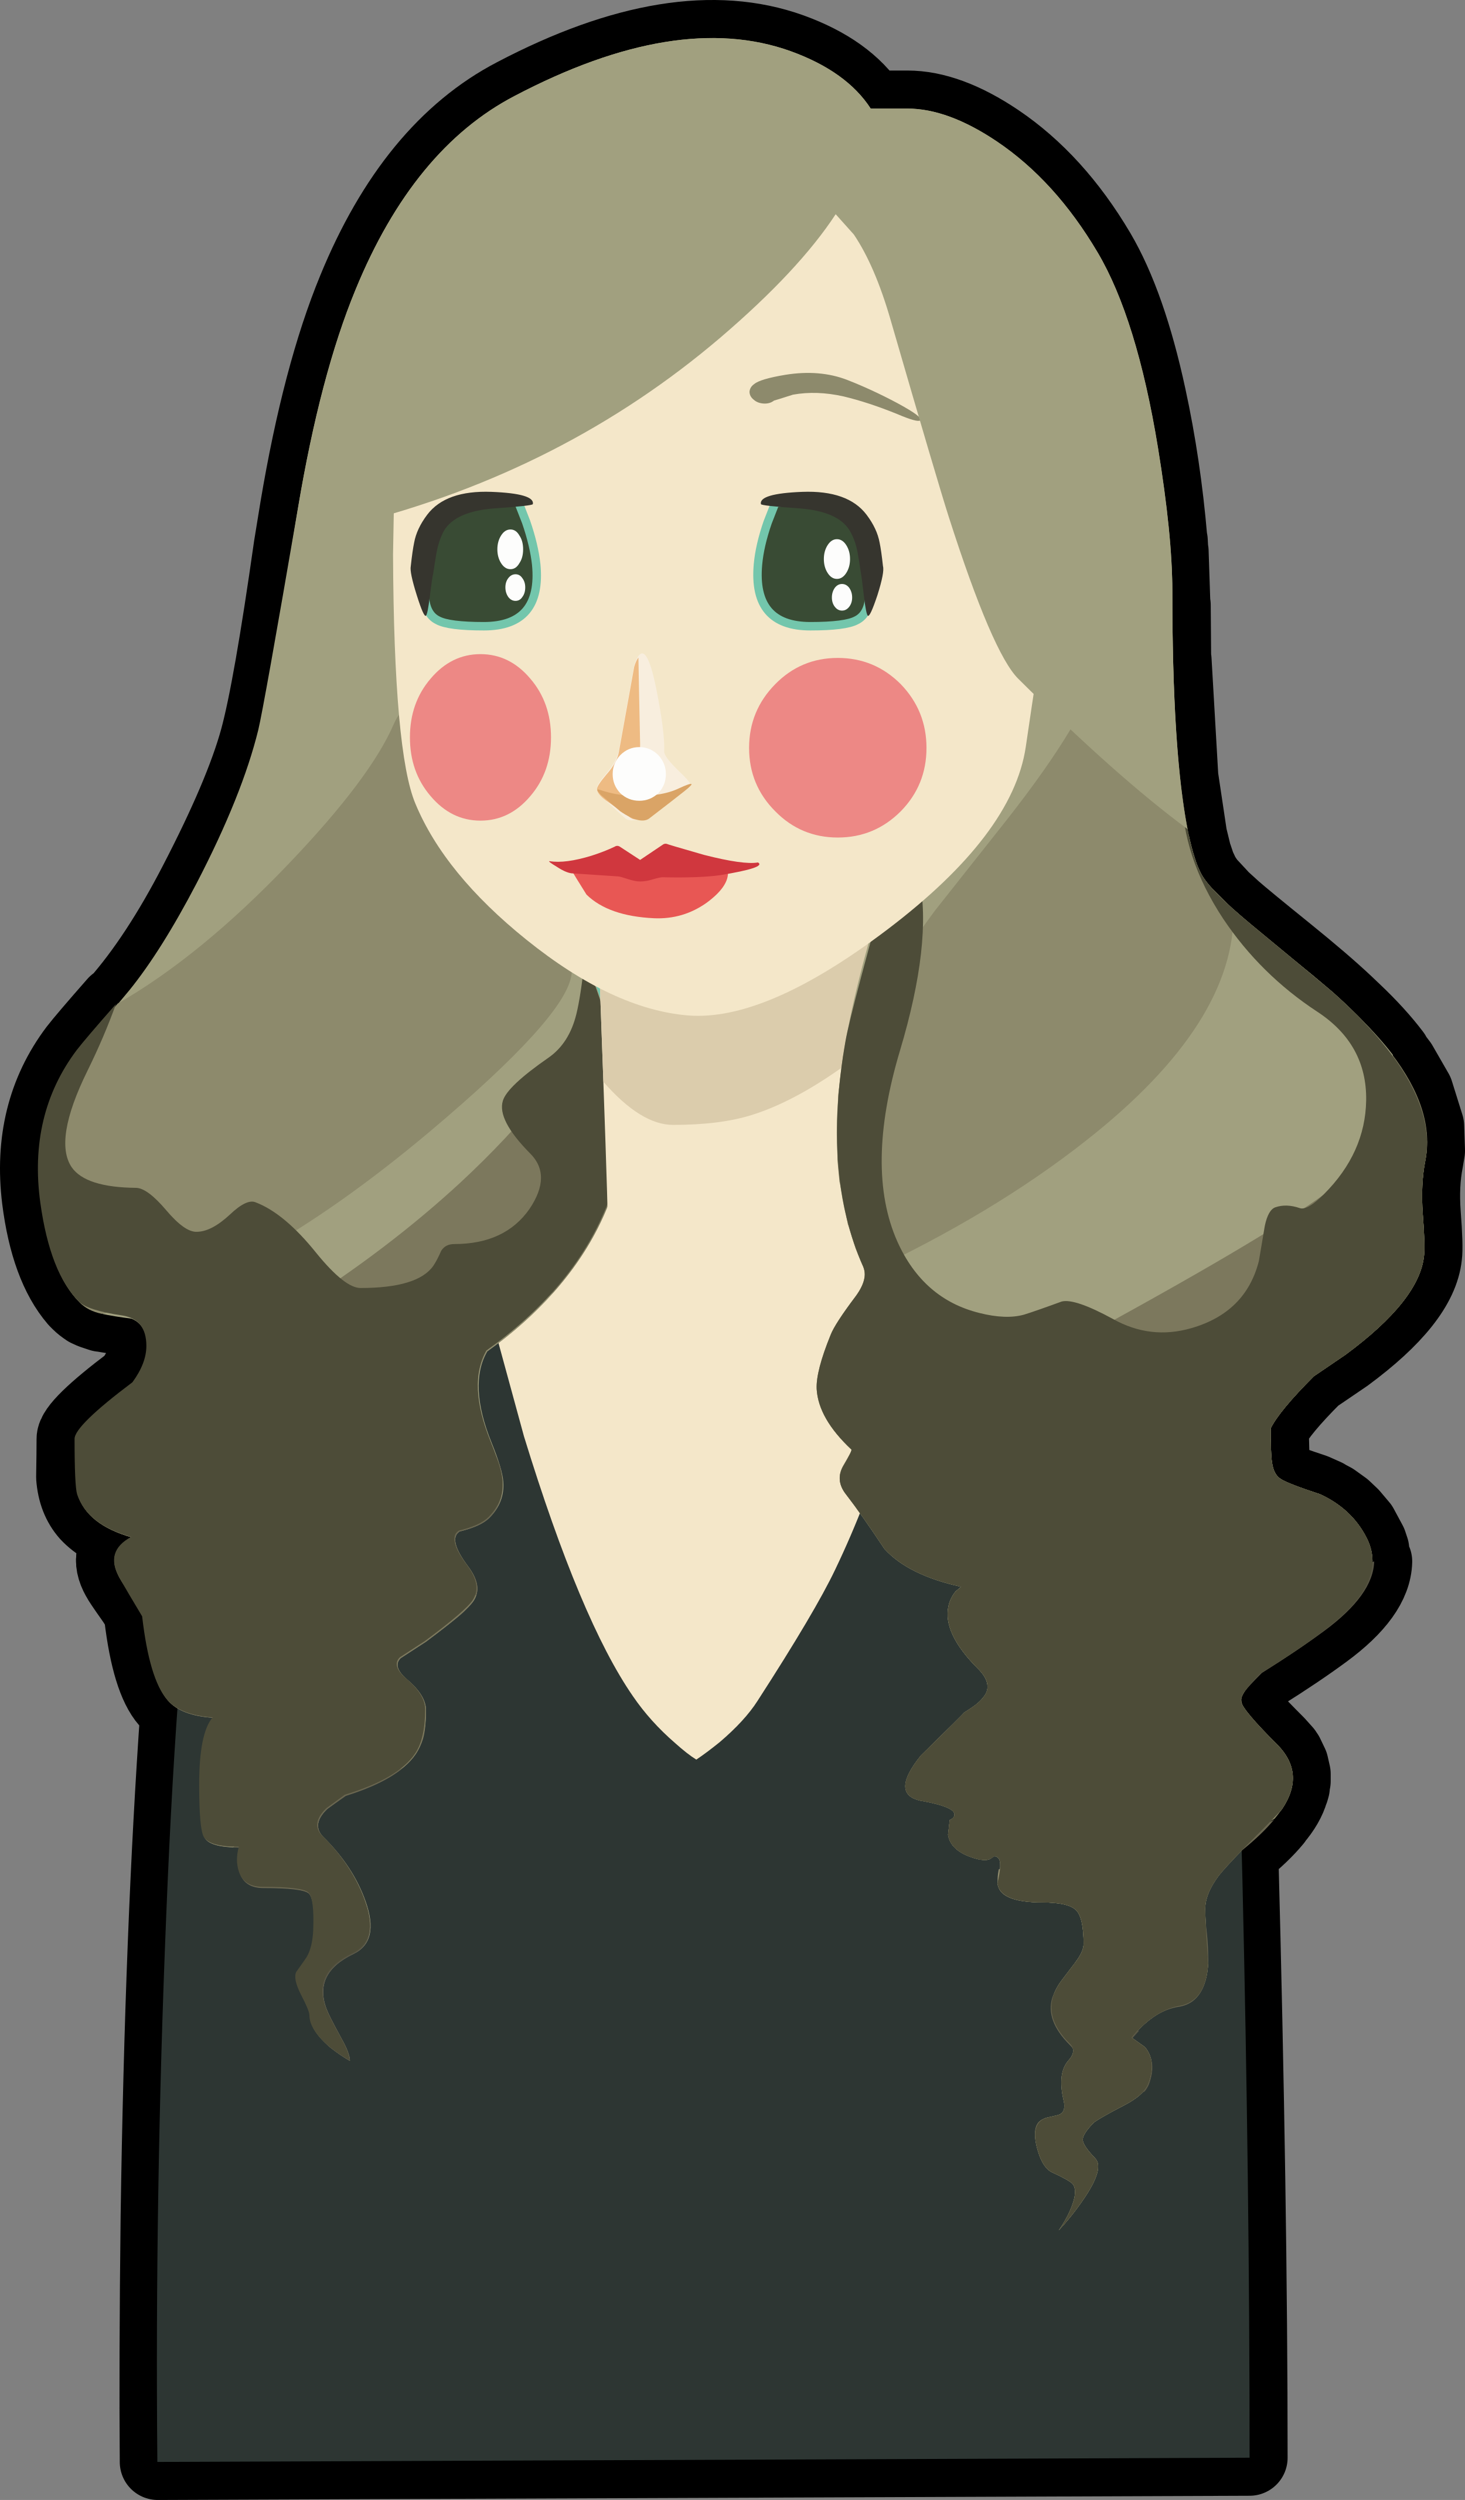 <?xml version="1.0" encoding="utf-8"?>
<!-- Generator: Adobe Illustrator 16.0.0, SVG Export Plug-In . SVG Version: 6.00 Build 0)  -->
<!DOCTYPE svg PUBLIC "-//W3C//DTD SVG 1.1//EN" "http://www.w3.org/Graphics/SVG/1.1/DTD/svg11.dtd">
<svg version="1.1" xmlns="http://www.w3.org/2000/svg" xmlns:xlink="http://www.w3.org/1999/xlink" x="0px" y="0px"
	 width="173.428px" height="295.796px" viewBox="0 0 173.428 295.796" enable-background="new 0 0 173.428 295.796"
	 xml:space="preserve">
<rect x="0" y="0" width="173.428" height="295.796" fill="#808080" stroke="none"/>
<symbol  id="winnie__x26__andy__x26__mrs_chan.ai_Assets_x2F_Layer_1_x2F__x3C_Path_x3E__x5F_55" viewBox="0 -3.15 2.4 3.15">
	<path fill-rule="evenodd" clip-rule="evenodd" fill="#FDFDFC" d="M2.4-1.6c0-0.433-0.117-0.8-0.35-1.1C1.817-3,1.533-3.15,1.2-3.15
		C0.867-3.15,0.583-3,0.35-2.7C0.117-2.4,0-2.033,0-1.6c0,0.434,0.117,0.817,0.35,1.15C0.583-0.15,0.867,0,1.2,0
		c0.333,0,0.617-0.15,0.85-0.45C2.283-0.783,2.4-1.167,2.4-1.6z"/>
</symbol>
<symbol  id="winnie__x26__andy__x26__mrs_chan.ai_Assets_x2F_Layer_1_x2F__x3C_Path_x3E__x5F_56" viewBox="0 -4.7 3.1 4.7">
	<path fill-rule="evenodd" clip-rule="evenodd" fill="#FDFDFC" d="M3.1-2.35C3.1-2.983,2.95-3.533,2.65-4
		c-0.3-0.467-0.667-0.7-1.1-0.7c-0.433,0-0.8,0.233-1.1,0.7C0.15-3.533,0-2.983,0-2.35S0.15-1.167,0.45-0.7
		C0.75-0.233,1.117,0,1.55,0c0.434,0,0.8-0.233,1.1-0.7C2.95-1.167,3.1-1.717,3.1-2.35z"/>
</symbol>
<symbol  id="winnie__x26__andy__x26__mrs_chan.ai_Assets_x2F_Layer_1_x2F__x3C_Path_x3E__x5F_57" viewBox="0 -6.35 6.3 6.35">
	<path fill-rule="evenodd" clip-rule="evenodd" fill="#FDFDFC" d="M6.3-3.2c0-0.867-0.3-1.617-0.9-2.25
		c-0.633-0.6-1.383-0.9-2.25-0.9s-1.617,0.3-2.25,0.9C0.3-4.817,0-4.067,0-3.2s0.3,1.617,0.9,2.25C1.533-0.317,2.283,0,3.15,0
		S4.767-0.317,5.4-0.95C6-1.583,6.3-2.333,6.3-3.2z"/>
</symbol>
<symbol  id="winnie__x26__andy__x26__mrs_chan.ai_Assets_x2F_Layer_1_x2F__x3C_Path_x3E__x5F_58" viewBox="0 -21.25 21 21.25">
	<path fill-rule="evenodd" clip-rule="evenodd" fill="#ED8885" d="M21-10.65c0-2.934-1.017-5.434-3.05-7.5
		c-2.067-2.067-4.55-3.1-7.45-3.1s-5.367,1.033-7.4,3.1C1.033-16.083,0-13.583,0-10.65C0-7.717,1.033-5.2,3.1-3.1
		C5.133-1.033,7.6,0,10.5,0s5.383-1.033,7.45-3.1C19.983-5.2,21-7.717,21-10.65z"/>
</symbol>
<symbol  id="winnie__x26__andy__x26__mrs_chan.ai_Assets_x2F_Layer_1_x2F__x3C_Path_x3E__x5F_59" viewBox="0 -19.7 16.7 19.7">
	<path fill-rule="evenodd" clip-rule="evenodd" fill="#ED8885" d="M16.7-9.85c0-2.733-0.817-5.05-2.45-6.95
		c-1.633-1.934-3.6-2.9-5.9-2.9c-2.3,0-4.267,0.967-5.9,2.9C0.817-14.9,0-12.583,0-9.85S0.817-4.8,2.45-2.9
		C4.083-0.967,6.05,0,8.35,0c2.3,0,4.267-0.967,5.9-2.9C15.883-4.8,16.7-7.117,16.7-9.85z"/>
</symbol>
<symbol  id="winnie__x26__andy__x26__mrs_chan.ai_Assets_x2F_Layer_1_x2F__x3C_Path_x3E__x5F_60" viewBox="0 -3.15 2.35 3.15">
	<path fill-rule="evenodd" clip-rule="evenodd" fill="#FDFDFC" d="M2.35-1.55C2.35-2.017,2.233-2.4,2-2.7C1.8-3,1.533-3.15,1.2-3.15
		C0.867-3.15,0.583-3,0.35-2.7C0.117-2.367,0-1.983,0-1.55c0,0.433,0.117,0.8,0.35,1.1C0.583-0.15,0.867,0,1.2,0
		C1.533,0,1.8-0.15,2-0.45C2.233-0.75,2.35-1.117,2.35-1.55z"/>
</symbol>
<symbol  id="winnie__x26__andy__x26__mrs_chan.ai_Assets_x2F_Layer_1_x2F__x3C_Path_x3E__x5F_61" viewBox="0 -4.7 3.05 4.7">
	<path fill-rule="evenodd" clip-rule="evenodd" fill="#FDFDFC" d="M3.05-2.35C3.05-3.017,2.9-3.567,2.6-4
		C2.333-4.467,1.983-4.7,1.55-4.7c-0.433,0-0.8,0.233-1.1,0.7C0.15-3.533,0-2.983,0-2.35S0.15-1.167,0.45-0.7
		C0.75-0.233,1.117,0,1.55,0C1.983,0,2.333-0.233,2.6-0.7C2.9-1.133,3.05-1.683,3.05-2.35z"/>
</symbol>
<symbol  id="winnie__x26__andy__x26__mrs_chan.ai_Assets_x2F_Layer_1_x2F__x3C_Path_x3E__x5F_63" viewBox="0 -19.154 5.1 19.154">
	<path fill-rule="evenodd" clip-rule="evenodd" fill="#EEBB83" d="M4.9,0C4.933-2.133,5-5.533,5.1-10.2c0-4-0.15-6.983-0.45-8.95
		c-0.333-0.033-0.667,0.117-1,0.45c-1.233,0.833-2.083,1.417-2.55,1.75c-0.733,0.534-1.1,1-1.1,1.4c0,0.267,0.383,0.85,1.15,1.75
		c0.833,0.933,1.317,1.833,1.45,2.7l1.8,10C4.533-0.633,4.7-0.267,4.9,0z"/>
</symbol>
<symbol  id="winnie__x26__andy__x26__mrs_chan.ai_Assets_x2F_Layer_1_x2F__x3C_Path_x3E__x5F_69" viewBox="-0.005 -170 72.257 170">
	<path fill-rule="evenodd" clip-rule="evenodd" fill="#4D4C38" d="M45.5-9.45c0.667-1.3,2.65-3.316,5.95-6.05
		c6.1-5.033,9.316-7.7,9.65-8c8.433-7.5,12.083-14.15,10.95-19.95c-0.367-1.867-0.466-3.95-0.3-6.25c0.2-2.6,0.25-4.267,0.15-5
		c-0.367-3.5-3.467-7.4-9.3-11.7l-3.75-2.55c-2.7-2.7-4.4-4.75-5.1-6.15c0-2.033,0.05-3.367,0.15-4c0.133-1,0.483-1.667,1.05-2
		c0.566-0.367,2.117-0.967,4.65-1.8c2.467-1.133,4.283-2.817,5.45-5.05c1.733-3.267,0.45-6.65-3.85-10.15
		c-2.233-1.833-5.133-3.833-8.7-6c-1.633-1.633-2.383-2.75-2.25-3.35c0.133-0.667,1.533-2.333,4.2-5c2.333-2.3,2.55-4.867,0.65-7.7
		c-0.167-0.233-1.717-1.817-4.65-4.75c-1.3-1.333-2.233-2.35-2.8-3.05c-1.1-1.466-1.65-2.8-1.65-4c0-0.933,0.117-3.083,0.35-6.45
		c-0.167-3-1.317-4.684-3.45-5.05c-1.367-0.233-2.717-0.933-4.05-2.1c-0.633-0.567-1.15-1.117-1.55-1.65l1.55-1.1
		c0.933-1.1,1.083-2.517,0.45-4.25c-0.333-0.967-1.333-1.867-3-2.7c-2.033-1.067-3.216-1.75-3.55-2.05
		c-0.833-0.867-1.25-1.517-1.25-1.95c0-0.467,0.483-1.2,1.45-2.2c0.8-0.8,0.316-2.466-1.45-5c-0.867-1.267-1.817-2.45-2.85-3.55
		c0.5,0.7,0.934,1.45,1.3,2.25c0.733,1.633,0.833,2.733,0.3,3.3c-0.333,0.3-1.117,0.733-2.35,1.3c-0.733,0.333-1.3,1.167-1.7,2.5
		c-0.7,2.3-0.333,3.633,1.1,4c0.934,0.2,1.45,0.333,1.55,0.4c0.433,0.267,0.566,0.783,0.4,1.55c-0.533,2.233-0.333,3.85,0.6,4.85
		c0.633,0.733,0.683,1.367,0.15,1.9c-2.367,2.333-2.833,4.65-1.4,6.95c0.033,0.1,0.667,0.95,1.9,2.55
		c0.733,0.934,1.1,1.717,1.1,2.35c0,2.067-0.3,3.4-0.9,4c-0.633,0.6-1.95,0.9-3.95,0.9c-3.367,0-5.15,0.75-5.35,2.25
		c0.4,1.667,0.434,2.667,0.1,3c-0.267,0.267-0.517,0.284-0.75,0.05c-0.367-0.367-1.083-0.383-2.15-0.05
		c-1.833,0.567-2.85,1.483-3.05,2.75l0.2,1.75c0.433,0.2,0.617,0.45,0.55,0.75c-0.133,0.567-1.4,1.067-3.8,1.5
		c-2.633,0.467-2.683,2.267-0.15,5.4c3.2,3.133,4.917,4.833,5.15,5.1c1.033,0.6,1.767,1.184,2.2,1.75c0.867,1,0.667,2.133-0.6,3.4
		c-2.8,2.8-3.967,5.267-3.5,7.4c0.133,0.633,0.417,1.217,0.85,1.75l0.65,0.55c-4.133,0.9-7.15,2.383-9.05,4.45
		c-1.8,2.7-3.316,4.85-4.55,6.45c-0.933,1.167-1.017,2.35-0.25,3.55c0.667,1.133,0.95,1.733,0.85,1.8
		c-2.6,2.434-3.967,4.817-4.1,7.15c-0.067,1.4,0.483,3.534,1.65,6.4c0.333,0.867,1.317,2.383,2.95,4.55
		c1.033,1.4,1.333,2.583,0.9,3.55c-3.233,7.233-3.933,16.1-2.1,26.6C3.8-26.983,5.95-18.9,9.85-5.1c1.033-0.8,1.8-2.45,2.3-4.95
		c1.033-5.034,0.267-11.833-2.3-20.4C7.083-39.717,6.983-47.233,9.55-53c2.034-4.533,5.267-7.35,9.7-8.45
		c2.1-0.533,3.867-0.6,5.3-0.2c0.867,0.267,2.35,0.783,4.45,1.55c1.033,0.267,3.05-0.417,6.05-2.05c2.967-1.667,6.067-2.033,9.3-1.1
		c4.3,1.233,6.967,3.883,8,7.95c0.333,2,0.566,3.383,0.7,4.15c0.267,1.267,0.684,2,1.25,2.2c0.867,0.3,1.833,0.267,2.9-0.1
		c0.6-0.2,1.55,0.35,2.85,1.65c3.267,3.267,4.934,6.967,5,11.1c0.067,4.433-1.867,7.933-5.8,10.5
		c-4.467,2.933-8.167,6.583-11.1,10.95c-3.267,4.934-4.9,9.883-4.9,14.85C43.817-4.533,44.567-7.683,45.5-9.45z"/>
</symbol>
<symbol  id="winnie__x26__andy__x26__mrs_chan.ai_Assets_x2F_Layer_1_x2F__x3C_Path_x3E__x5F_81" viewBox="-0.042 -130.2 69.342 130.2">
	<path fill-rule="evenodd" clip-rule="evenodd" fill="#4D4C38" d="M63.7-6.45c0.333,1.333,0.667,3.483,1,6.45
		c1.3-3,2.367-6.183,3.2-9.55c0.934-3.8,1.4-7.184,1.4-10.15c0-3.267-0.783-6.683-2.35-10.25c-2.667-6.167-7.3-11.6-13.9-16.3
		c-1.5-2.633-1.333-6.217,0.5-10.75c0.867-2.133,1.333-3.683,1.4-4.65c0.133-1.633-0.417-3.067-1.65-4.3
		c-0.667-0.667-1.833-1.2-3.5-1.6c-0.966-0.6-0.633-1.983,1-4.15c1.167-1.566,1.383-2.917,0.65-4.05
		c-0.534-0.833-2.417-2.45-5.65-4.85l-3-1.95c-0.667-0.667-0.417-1.5,0.75-2.5c1.5-1.267,2.25-2.483,2.25-3.65
		c0-2.333-0.4-4.083-1.2-5.25c-1.333-1.966-4.1-3.583-8.3-4.85l-2.2-1.6c-1.267-1.233-1.417-2.333-0.45-3.3
		c2.367-2.333,4.033-4.867,5-7.6c1.133-3.167,0.65-5.25-1.45-6.25c-3.2-1.534-4.25-3.717-3.15-6.55c0.2-0.533,0.767-1.65,1.7-3.35
		c0.7-1.233,1.05-2.15,1.05-2.75c-0.767,0.434-1.55,0.967-2.35,1.6c-1.567,1.333-2.35,2.567-2.35,3.7c0,0.367-0.35,1.217-1.05,2.55
		c-0.6,1.2-0.767,2.067-0.5,2.6c0.534,0.733,0.934,1.3,1.2,1.7c0.467,0.767,0.733,1.833,0.8,3.2c0.1,2.567-0.1,4.067-0.6,4.5
		c-0.5,0.434-2.3,0.65-5.4,0.65c-1.466,0-2.4,0.6-2.8,1.8c-0.3,0.9-0.3,1.883,0,2.95c-2.333,0-3.717,0.383-4.15,1.15
		c-0.367,0.633-0.55,2.7-0.55,6.2c0,4.067,0.534,6.717,1.6,7.95c-2.566,0.2-4.367,0.9-5.4,2.1c-1.4,1.633-2.383,4.917-2.95,9.85
		c-1.167,1.934-2.066,3.467-2.7,4.6c-1.167,2.067-0.7,3.667,1.4,4.8c-3.5,1-5.633,2.683-6.4,5.05c-0.2,0.667-0.3,2.85-0.3,6.55
		c0,1.034,2.284,3.267,6.85,6.7c1.1,1.5,1.65,2.933,1.65,4.3c0,2.1-0.95,3.3-2.85,3.6c-2.733,0.4-4.45,0.95-5.15,1.65
		C2.533-38.183,1.017-34.3,0.25-28.8c-0.967,6.966,0.467,13,4.3,18.1C5.217-9.833,6.767-8.017,9.2-5.25
		c-0.934-2.6-2.067-5.25-3.4-7.95c-2.667-5.433-3.283-9.216-1.85-11.35c1.1-1.6,3.65-2.417,7.65-2.45
		c0.9-0.033,2.083-0.917,3.55-2.65s2.667-2.583,3.6-2.55c1.167,0,2.483,0.684,3.95,2.05c1.3,1.233,2.3,1.717,3,1.45
		c2.3-0.867,4.716-2.883,7.25-6.05c2.233-2.733,3.966-4.1,5.2-4.1c4.5,0,7.367,0.867,8.6,2.6c0.3,0.433,0.617,1.033,0.95,1.8
		c0.333,0.534,0.85,0.8,1.55,0.8c4,0,6.967,1.383,8.9,4.15c1.8,2.667,1.817,4.867,0.05,6.6c-2.6,2.633-3.667,4.7-3.2,6.2
		c0.333,1.133,2.133,2.833,5.4,5.1C62.033-10.467,63.133-8.75,63.7-6.45z"/>
</symbol>
<symbol  id="winnie__x26__andy__x26__mrs_chan.ai_Assets_x2F_Layer_1_x2F__x3C_Path_x3E__x5F_91" viewBox="0 -3.15 2.25 3.15">
	<path fill-rule="evenodd" clip-rule="evenodd" fill="#FDFDFC" d="M2.25-1.6c0-0.433-0.117-0.8-0.35-1.1C1.7-3,1.433-3.15,1.1-3.15
		C0.8-3.15,0.55-3,0.35-2.7C0.117-2.4,0-2.033,0-1.6c0,0.434,0.117,0.817,0.35,1.15C0.55-0.15,0.8,0,1.1,0
		c0.333,0,0.6-0.15,0.8-0.45C2.133-0.783,2.25-1.167,2.25-1.6z"/>
</symbol>
<symbol  id="winnie__x26__andy__x26__mrs_chan.ai_Assets_x2F_Layer_1_x2F__x3C_Path_x3E__x5F_92" viewBox="0 -4.7 2.9 4.7">
	<path fill-rule="evenodd" clip-rule="evenodd" fill="#FDFDFC" d="M2.9-2.35C2.9-3.017,2.767-3.567,2.5-4
		C2.2-4.467,1.85-4.7,1.45-4.7c-0.4,0-0.733,0.233-1,0.7C0.15-3.567,0-3.017,0-2.35C0-1.717,0.15-1.167,0.45-0.7
		c0.267,0.467,0.6,0.7,1,0.7C1.85,0,2.2-0.233,2.5-0.7C2.767-1.167,2.9-1.717,2.9-2.35z"/>
</symbol>
<g id="Layer_97">
	<g id="Layer_2">
		
			<polygon fill-rule="evenodd" clip-rule="evenodd" fill="none" stroke="#73C6AC" stroke-width="9" stroke-linecap="round" stroke-linejoin="round" stroke-miterlimit="3" points="
			70.528,116.646 71.028,116.896 71.078,118.146 		"/>
		
			<path fill-rule="evenodd" clip-rule="evenodd" fill="none" stroke="#000000" stroke-width="9" stroke-linecap="round" stroke-linejoin="round" stroke-miterlimit="3" d="
			M107.428,12.846h-4.35c-1.9-2.933-5.066-5.2-9.5-6.8c-8.933-3.2-19.816-1.434-32.65,5.3c-8,4.167-14.283,11.817-18.85,22.95
			c-2.767,6.7-5.033,15.3-6.8,25.8l-0.75,4.6c-1.6,11.267-2.934,18.85-4,22.75c-1.2,4.367-3.617,10.05-7.25,17.05
			c-3.033,5.867-6.15,10.617-9.35,14.25l-0.35,0.4l0.15-0.351c-2.433,2.767-3.983,4.584-4.65,5.45
			c-3.733,4.967-5.183,10.851-4.35,17.65c0.667,5.3,2.117,9.25,4.35,11.85l0.35,0.351c0.233,0.233,0.55,0.483,0.95,0.75l0.55,0.25
			l1.05,0.35h0.1c0.7,0.134,1.7,0.283,3,0.45h0.1l0.5,0.149l0.45,0.2l0.1,0.101l0.3,0.199l0.05,0.051c0.5,0.6,0.75,1.483,0.75,2.649
			c0,1.367-0.55,2.8-1.65,4.3c-4.567,3.434-6.85,5.667-6.85,6.7c0,1-0.017,2.517-0.05,4.55c0.133,1.733,0.683,3.15,1.65,4.25
			c1.133,1.233,2.8,2.167,5,2.801c-2.033,1.166-2.467,2.783-1.3,4.85c0.133,0.267,0.683,1.083,1.65,2.45
			c0.633,0.899,0.983,1.6,1.05,2.1c0.6,5,1.617,8.316,3.05,9.95c0.433,0.467,0.85,0.816,1.25,1.05
			c-1.233,17.3-2.017,37.334-2.35,60.101c-0.133,11.366-0.167,21.017-0.1,28.949l129.25-0.5c0-20.1-0.367-43.983-1.1-71.649
			l0.25-0.25c1.567-1.267,2.817-2.467,3.75-3.601l-0.05,0.051l0.1-0.15c0.966-1.134,1.6-2.233,1.9-3.3l0.05-0.101l0.1-0.35v-0.2
			l0.1-0.5v-0.85l-0.25-1.101l-0.55-1.149l-0.15-0.15l-0.05-0.149l-0.9-1c-1.5-1.5-2.483-2.517-2.95-3.051l-0.15-0.149l-0.9-1.25
			l-0.1-0.25c-0.2-0.533-0.133-1.05,0.2-1.55l0.25-0.101c0.167-0.267,0.8-0.95,1.9-2.05c2.867-1.8,5.316-3.45,7.35-4.95
			c3.9-2.866,5.883-5.616,5.95-8.25l-0.2,0.05l-0.05-0.649v-0.05l-0.1-0.65v-0.1l-0.25-0.75l-1.05-1.95l-1.1-1.3l-0.9-0.851
			l-1.25-0.899l-0.75-0.4l-0.15-0.1l-1.35-0.601c-1.934-0.633-3.167-1.083-3.7-1.35l-0.6-0.45l-0.3-0.4l-0.1-0.199l-0.25-0.95
			l-0.05-0.3l-0.1-3.851c0.7-1.399,2.4-3.45,5.1-6.149l3.75-2.551c5.833-4.3,8.933-8.199,9.3-11.699c0.1-0.733,0.05-2.4-0.15-5
			c-0.167-2.301-0.067-4.384,0.3-6.25l0.2-1.2l-0.1-2.9l-1.25-4l-1.9-3.3l-0.8-1.05v-0.101c-1.233-1.633-2.784-3.333-4.65-5.1
			l-1-0.95c-1.7-1.6-4.033-3.6-7-6c-3.3-2.666-5.367-4.366-6.2-5.1l-1.65-1.5v-0.05l-1.35-1.45c-0.367-0.467-0.65-0.9-0.85-1.3
			l-0.4-0.85l-0.35-1.05l-0.05-0.05l-0.6-2.45l-1.05-7l-0.8-13.85l-0.05-0.1l-0.05-6.4l-0.05-0.35l-0.2-6l-0.05-0.3l-0.05-0.95
			l-0.05-0.2c-0.5-5.867-1.333-11.483-2.5-16.85c-1.567-7.267-3.567-12.967-6-17.1c-3.333-5.633-7.3-10-11.9-13.1
			C114.162,14.146,110.628,12.846,107.428,12.846z"/>
	</g>
</g>
<g id="Layer_96">
	<path fill-rule="evenodd" clip-rule="evenodd" fill="#2D3633" d="M91.728,137.646c2.8,0.733,11.684,3.833,26.65,9.3
		c6.1,2.2,10.133,3.7,12.1,4.5c5.833,2.467,9.817,4.767,11.95,6.9c2.1,2.1,3.65,23.433,4.65,64
		c0.567,24.166,0.85,46.983,0.85,68.449l-129.3,0.5c-0.2-21.232,0.15-42.783,1.05-64.649c1.767-43.733,5.35-67.167,10.75-70.3
		c4.8-2.767,12.633-6.184,23.5-10.25c11.267-4.2,18.1-6.95,20.5-8.25C78.395,135.713,84.162,135.646,91.728,137.646z"/>
</g>
<g id="Layer_95">
	<path fill-rule="evenodd" clip-rule="evenodd" fill="#F4E7C9" d="M74.428,137.847c3.3-1.801,7.683-2.184,13.15-1.15
		c4.033,0.733,10.317,2.684,18.85,5.85l3.5,6.45c-2.267,13.834-5.95,26.066-11.05,36.7c-1.567,3.3-4.633,8.483-9.2,15.55
		c-1,1.566-2.5,3.2-4.5,4.9c-1.033,0.833-1.95,1.517-2.75,2.05c-0.7-0.434-1.533-1.083-2.5-1.95c-1.967-1.7-3.633-3.55-5-5.55
		c-4.133-5.967-8.433-16.217-12.9-30.75l-5.45-19.95c0.7-2.133,1.55-4.066,2.55-5.8C66.961,141.229,72.062,139.113,74.428,137.847z"
		/>
</g>
<g id="Layer_94">
	<path fill-rule="evenodd" clip-rule="evenodd" fill="#A1A07F" d="M107.428,12.846c3.2,0,6.733,1.3,10.6,3.9
		c4.6,3.1,8.566,7.467,11.9,13.1c3.1,5.233,5.483,12.934,7.15,23.1c1.133,6.933,1.7,12.567,1.7,16.9c0,17.934,1.133,29.1,3.4,33.5
		c0.667,1.3,2.65,3.317,5.95,6.05c6.1,5.033,9.316,7.7,9.65,8c8.433,7.5,12.083,14.149,10.95,19.95
		c-0.367,1.866-0.466,3.949-0.3,6.25c0.2,2.6,0.25,4.267,0.15,5c-0.367,3.5-3.467,7.399-9.3,11.699l-3.75,2.551
		c-2.7,2.699-4.4,4.75-5.1,6.149c0,2.033,0.05,3.367,0.15,4c0.133,1,0.483,1.667,1.05,2c0.566,0.367,2.117,0.967,4.65,1.8
		c2.467,1.134,4.283,2.817,5.45,5.051c1.733,3.267,0.45,6.649-3.85,10.149c-2.233,1.833-5.133,3.833-8.7,6
		c-1.633,1.634-2.383,2.75-2.25,3.351c0.133,0.666,1.533,2.333,4.2,5c2.333,2.3,2.55,4.866,0.65,7.699
		c-0.167,0.233-1.717,1.817-4.65,4.75c-1.3,1.334-2.233,2.351-2.8,3.051c-1.1,1.466-1.65,2.8-1.65,4c0,0.933,0.117,3.083,0.35,6.449
		c-0.167,3-1.317,4.684-3.45,5.051c-1.367,0.233-2.717,0.933-4.05,2.1c-0.633,0.566-1.15,1.117-1.55,1.65l1.55,1.1
		c0.933,1.1,1.083,2.517,0.45,4.25c-0.333,0.967-1.333,1.867-3,2.7c-2.033,1.066-3.216,1.75-3.55,2.05
		c-0.833,0.867-1.25,1.517-1.25,1.95c0,0.467,0.483,1.2,1.45,2.2c0.8,0.8,0.316,2.467-1.45,5c-0.867,1.267-1.817,2.449-2.85,3.55
		c0.5-0.7,0.934-1.45,1.3-2.25c0.733-1.634,0.833-2.733,0.3-3.3c-0.333-0.301-1.117-0.733-2.35-1.301
		c-0.733-0.333-1.3-1.166-1.7-2.5c-0.7-2.3-0.333-3.633,1.1-4c0.934-0.199,1.45-0.333,1.55-0.399c0.433-0.267,0.566-0.783,0.4-1.55
		c-0.533-2.233-0.333-3.851,0.6-4.851c0.633-0.733,0.683-1.366,0.15-1.899c-2.367-2.334-2.833-4.65-1.4-6.95
		c0.033-0.101,0.667-0.95,1.9-2.55c0.733-0.934,1.1-1.717,1.1-2.351c0-2.066-0.3-3.399-0.9-4c-0.633-0.6-1.95-0.899-3.95-0.899
		c-3.367,0-5.15-0.75-5.35-2.25c0.4-1.667,0.434-2.667,0.1-3c-0.267-0.268-0.517-0.284-0.75-0.051
		c-0.367,0.367-1.083,0.384-2.15,0.051c-1.833-0.567-2.85-1.483-3.05-2.75l0.2-1.75c0.433-0.2,0.617-0.45,0.55-0.75
		c-0.133-0.567-1.4-1.067-3.8-1.5c-2.633-0.467-2.683-2.268-0.15-5.4c3.2-3.134,4.917-4.833,5.15-5.1
		c1.033-0.601,1.767-1.184,2.2-1.75c0.867-1,0.667-2.134-0.6-3.4c-2.8-2.8-3.967-5.267-3.5-7.4c0.133-0.633,0.417-1.217,0.85-1.75
		l0.65-0.55c-4.133-0.899-7.15-2.383-9.05-4.45c-1.8-2.699-3.316-4.85-4.55-6.449c-0.933-1.167-1.017-2.351-0.25-3.551
		c0.667-1.133,0.95-1.733,0.85-1.8c-2.6-2.434-3.967-4.816-4.1-7.149c-0.067-1.4,0.483-3.534,1.65-6.4
		c0.333-0.866,1.317-2.384,2.95-4.55c1.033-1.4,1.333-2.584,0.9-3.55c-3.233-7.233-3.933-16.101-2.1-26.601
		c0.4-2.366,2.55-10.45,6.45-24.25c0.367-1.333-5.983-0.8-19.05,1.6c-13.133,2.4-20.483,4.567-22.05,6.5
		c1.767,1.6,3.583,5.1,5.45,10.5c2.033,5.866,3.05,11.116,3.05,15.75c0,3.233-0.783,6.649-2.35,10.25
		c-2.7,6.166-7.333,11.6-13.9,16.3c-1.5,2.633-1.333,6.217,0.5,10.75c0.867,2.133,1.333,3.684,1.4,4.649
		c0.133,1.634-0.417,3.067-1.65,4.301c-0.667,0.666-1.833,1.199-3.5,1.6c-0.967,0.6-0.633,1.983,1,4.15
		c1.167,1.566,1.383,2.916,0.65,4.05c-0.533,0.833-2.417,2.45-5.65,4.85l-3,1.95c-0.667,0.667-0.417,1.5,0.75,2.5
		c1.5,1.267,2.25,2.483,2.25,3.65c0,2.3-0.417,4.05-1.25,5.25c-1.333,1.933-4.1,3.55-8.3,4.85l-2.15,1.6
		c-1.267,1.233-1.417,2.334-0.45,3.301c2.367,2.333,4.033,4.866,5,7.6c1.133,3.167,0.65,5.25-1.45,6.25
		c-3.2,1.533-4.25,3.717-3.15,6.55c0.2,0.533,0.767,1.65,1.7,3.351c0.7,1.233,1.05,2.149,1.05,2.75
		c-0.767-0.434-1.55-0.967-2.35-1.601c-1.566-1.333-2.35-2.566-2.35-3.7c0-0.333-0.35-1.183-1.05-2.55c-0.6-1.2-0.767-2.066-0.5-2.6
		c0.533-0.733,0.933-1.3,1.2-1.7c0.466-0.767,0.733-1.833,0.8-3.2c0.067-2.566-0.15-4.066-0.65-4.5s-2.283-0.649-5.35-0.649
		c-1.467,0-2.4-0.601-2.8-1.801c-0.3-0.899-0.3-1.883,0-2.949c-2.333,0-3.717-0.384-4.15-1.15c-0.367-0.634-0.55-2.7-0.55-6.2
		c0-4.1,0.517-6.767,1.55-8c-2.533-0.167-4.316-0.85-5.35-2.05c-1.4-1.634-2.383-4.917-2.95-9.85c-0.067-0.5-0.417-1.217-1.05-2.15
		c-0.967-1.367-1.517-2.184-1.65-2.45c-1.167-2.066-0.716-3.684,1.35-4.85c-3.5-1-5.617-2.667-6.35-5c-0.2-0.634-0.3-2.816-0.3-6.55
		c0-1.134,2.283-3.367,6.85-6.7c1.1-1.5,1.65-2.934,1.65-4.3c0-2.101-0.95-3.301-2.85-3.601c-2.733-0.399-4.45-0.95-5.15-1.649
		c-2.267-2.267-3.783-6.15-4.55-11.65c-0.967-6.967,0.466-13,4.3-18.1c2.667-3.067,4.717-5.467,6.15-7.2
		c2.533-3.134,5.184-7.351,7.95-12.65c3.6-6.933,6.033-12.983,7.3-18.15c0.434-1.8,2-10.55,4.7-26.25
		c1.767-10.5,4.033-19.1,6.8-25.8c4.567-11.133,10.85-18.783,18.85-22.95c12.833-6.733,23.717-8.5,32.65-5.3
		c4.434,1.6,7.6,3.867,9.5,6.8H107.428z"/>
</g>
<g id="Layer_93">
	<path fill-rule="evenodd" clip-rule="evenodd" fill="#8D8A6C" d="M57.678,159.896c-1,1.767-1.367,3.684-1.1,5.75
		c-15.333,10.5-29.083,18.116-41.25,22.85c-0.7-0.967-1.167-1.717-1.4-2.25c-0.4-0.866-0.5-1.633-0.3-2.3
		c15.433-5,32.733-15.35,51.9-31.05C63.295,155.43,60.678,157.763,57.678,159.896z"/>
</g>
<g id="Layer_92">
	<path fill-rule="evenodd" clip-rule="evenodd" fill="#A1A07F" d="M54.528,139.896c-11.333,10.467-25.85,19.684-43.55,27.649
		c1.2-1.1,2.8-2.399,4.8-3.899c1.1-1.5,1.65-2.934,1.65-4.3c0-1.733-0.567-2.834-1.7-3.301c-1.566-0.199-2.8-0.399-3.7-0.6
		c11.5-2.267,24.467-9.467,38.9-21.6c11.1-9.367,16.683-15.65,16.75-18.851l1.8-1c0.567,1.334,1.184,2.983,1.85,4.95
		C67.628,125.946,62.028,132.93,54.528,139.896z"/>
</g>
<g id="Layer_91">
	<path fill-rule="evenodd" clip-rule="evenodd" fill="#7C785D" d="M56.378,188.746c-0.233,0.667-0.85,1.434-1.85,2.3
		c-0.6,0.533-1.967,1.601-4.1,3.2l-3,1.95c-0.667,0.667-0.417,1.5,0.75,2.5c1.5,1.267,2.25,2.483,2.25,3.65
		c0,1.466-0.117,2.6-0.35,3.399c-0.4,1.3-1.183,2.434-2.35,3.4c-8.833,3.166-15.566,6.3-20.2,9.399c-1.9-0.033-3.033-0.483-3.4-1.35
		c-0.3-0.634-0.45-2.617-0.45-5.95c0-3.633,0.417-6.133,1.25-7.5c3.933-1.899,8.467-4.366,13.6-7.399
		C44.361,192.88,50.312,190.347,56.378,188.746z"/>
</g>
<g id="Layer_90">
	<path fill-rule="evenodd" clip-rule="evenodd" fill="#565343" d="M35.178,233.396c0.2-0.367,0.417-0.7,0.65-1
		c2.4-2,4.934-4.283,7.6-6.851c0.867,2.834,0.333,4.717-1.6,5.65c-3.2,1.533-4.25,3.717-3.15,6.55c0.2,0.533,0.767,1.65,1.7,3.351
		c0.7,1.233,1.05,2.149,1.05,2.75c-0.767-0.434-1.55-0.967-2.35-1.601c-1.566-1.333-2.35-2.566-2.35-3.7
		c0-0.333-0.35-1.183-1.05-2.55C35.078,234.796,34.912,233.93,35.178,233.396z"/>
</g>
<g id="Layer_89">
	<path fill-rule="evenodd" clip-rule="evenodd" fill="#7C785D" d="M73.928,133.347c0,2.267-0.417,4.699-1.25,7.3
		c-1.4,4.366-3.783,8.45-7.15,12.25c-19.167,15.7-36.467,26.05-51.9,31.05c0.3-0.8,0.95-1.483,1.95-2.05c-3.5-1-5.617-2.667-6.35-5
		c-0.2-0.634-0.3-2.816-0.3-6.55c0-0.601,0.683-1.534,2.05-2.801c17.7-7.966,32.217-17.183,43.55-27.649
		c7.5-6.967,13.1-13.95,16.8-20.95C73.062,124.312,73.928,129.113,73.928,133.347z"/>
</g>
<g id="Layer_88">
	<path fill-rule="evenodd" clip-rule="evenodd" fill="#6A6650" d="M54.428,181.196c-0.967,0.6-0.633,1.983,1,4.15
		c1,1.366,1.317,2.5,0.95,3.399c-6.067,1.601-12.017,4.134-17.85,7.601c-5.133,3.033-9.667,5.5-13.6,7.399l0.3-0.5
		c-2.533-0.167-4.316-0.85-5.35-2.05c-1.4-1.634-2.383-4.917-2.95-9.85c-0.067-0.5-0.6-1.45-1.6-2.851
		c12.167-4.733,25.917-12.35,41.25-22.85c0.267,1.8,1.1,4.283,2.5,7.45c0.867,2.699,0.483,4.866-1.15,6.5
		C57.262,180.263,56.095,180.796,54.428,181.196z"/>
</g>
<g id="Layer_87">
	<path fill-rule="evenodd" clip-rule="evenodd" fill="#6A6650" d="M38.728,214.046c-1.267,1.233-1.417,2.334-0.45,3.301
		c1.133,1.1,2.167,2.383,3.1,3.85c0.966,1.533,1.65,2.983,2.05,4.35c-2.133,2.101-4.667,4.4-7.6,6.9
		c0.434-0.467,0.733-0.917,0.9-1.35c0.267-0.634,0.417-1.5,0.45-2.601c0.1-2.533-0.1-4.017-0.6-4.45c-0.5-0.433-2.3-0.649-5.4-0.649
		c-1.467,0-2.4-0.601-2.8-1.8c-0.3-0.934-0.3-1.934,0-3h-0.85c4.6-3.034,11.333-6.184,20.2-9.45c-1.466,1.267-3.733,2.383-6.8,3.35
		L38.728,214.046z"/>
</g>
<g id="Layer_86">
	<path fill-rule="evenodd" clip-rule="evenodd" fill="#8D8A6C" d="M9.178,124.347c0.733-0.967,2.317-2.834,4.75-5.601
		c6.567-3.767,13.333-9.3,20.3-16.6c6.434-6.733,10.567-12.233,12.4-16.5c1.9-4.4,5.6-1.15,11.1,9.75
		c2.767,5.466,5.333,11.367,7.7,17.7l1.3,0.25c0.8,0.366,1.1,1.083,0.9,2.149c-0.6,3.367-6.167,9.483-16.7,18.351
		c-14.433,12.133-27.4,19.333-38.9,21.6c-1.1-0.233-1.967-0.684-2.6-1.35c-2.267-2.267-3.783-6.15-4.55-11.65
		C3.912,135.479,5.345,129.446,9.178,124.347z"/>
</g>
<g id="Layer_85">
	<path fill-rule="evenodd" clip-rule="evenodd" fill="#6A6650" d="M135.428,247.347c-0.5,0.666-1.5,1.366-3,2.1
		c-1.6,0.767-2.6,1.35-3,1.75c-0.833,0.867-1.25,1.517-1.25,1.95c0,0.467,0.483,1.2,1.45,2.2c0.8,0.8,0.316,2.467-1.45,5
		c-0.867,1.267-1.817,2.449-2.85,3.55c0.5-0.7,0.934-1.45,1.3-2.25c0.733-1.634,0.833-2.733,0.3-3.3
		c-0.333-0.301-1.117-0.733-2.35-1.301c-0.733-0.333-1.3-1.166-1.7-2.5c-0.6-2.033-0.45-3.283,0.45-3.75
		c1.233-0.199,2.017-0.466,2.35-0.8C127.278,249.529,130.528,248.646,135.428,247.347z"/>
</g>
<g id="Layer_84">
	<path fill-rule="evenodd" clip-rule="evenodd" fill="#565343" d="M125.978,248.746c-0.466-2.033-0.367-3.55,0.3-4.55
		c0.667-0.934,0.983-1.434,0.95-1.5c2.267-0.833,4.817-1.65,7.65-2.45l-0.85,0.95l1.55,1.15c0.934,1.1,1.083,2.517,0.45,4.25
		c-0.133,0.333-0.317,0.633-0.55,0.899c-2.367,0.567-5.617,1.45-9.75,2.65C126.028,249.88,126.111,249.413,125.978,248.746z"/>
</g>
<g id="_x3C_Path_x3E__x5F_92">
	
		<use xlink:href="#winnie__x26__andy__x26__mrs_chan.ai_Assets_x2F_Layer_1_x2F__x3C_Path_x3E__x5F_92"  width="2.9" height="4.7" y="-4.7" transform="matrix(1 0 0 -1 97.678 63.147)" overflow="visible" opacity="0.629" enable-background="new    "/>
</g>
<g id="_x3C_Path_x3E__x5F_91">
	
		<use xlink:href="#winnie__x26__andy__x26__mrs_chan.ai_Assets_x2F_Layer_1_x2F__x3C_Path_x3E__x5F_91"  width="2.25" height="3.15" y="-3.15" transform="matrix(1 0 0 -1 98.578 68.446)" overflow="visible" opacity="0.629" enable-background="new    "/>
</g>
<g id="_x3C_Path_x3E__x5F_81">
	
		<use xlink:href="#winnie__x26__andy__x26__mrs_chan.ai_Assets_x2F_Layer_1_x2F__x3C_Path_x3E__x5F_81"  width="69.342" height="130.2" x="-0.042" y="-130.2" transform="matrix(1 0 0 -1 4.528 113.546)" overflow="visible" opacity="0.441" enable-background="new    "/>
</g>
<g id="Layer_80">
	<path fill-rule="evenodd" clip-rule="evenodd" fill="#F4E7C9" d="M80.578,105.546c7.167-5.333,12.617-6.9,16.35-4.7
		c0.8,0.467,1.917,1.333,3.35,2.6c1.433,1.233,2.4,2,2.9,2.3c0.367,0.2,0.183,6.667-0.55,19.4c-0.367,6.366-0.767,12.717-1.2,19.05
		l-0.5,1.8c-0.533,1.434-1.233,2.733-2.1,3.9c-2.8,3.8-6.85,5.7-12.15,5.7c-5.833,0-10-1.65-12.5-4.95c-1.5-2-2.25-4.267-2.25-6.8
		c0-1.634-0.333-11.517-1-29.65C73.762,111.097,76.978,108.213,80.578,105.546z"/>
</g>
<g id="Layer_79">
	<path fill-rule="evenodd" clip-rule="evenodd" fill="#DBCCAC" d="M79.678,133.097c-2.533,0-5.283-1.7-8.25-5.101l-0.5-13.8
		c2.833-3.1,6.05-5.983,9.65-8.65c7.167-5.333,12.617-6.9,16.35-4.7c4.567,2.733,6.85,4.45,6.85,5.15c0,0.167-0.217,2.217-0.65,6.15
		c-0.467,4.633-0.767,8.717-0.9,12.25c-4.867,3.8-9.3,6.316-13.3,7.55C86.461,132.713,83.378,133.097,79.678,133.097z"/>
</g>
<g id="Layer_78">
	<path fill-rule="evenodd" clip-rule="evenodd" fill="#A1A07F" d="M99.228,129.796c0.434-5.399,1.784-12,4.05-19.8l37.45-11.2
		c0.467,2.1,0.95,3.617,1.45,4.55c0.667,1.3,2.65,3.317,5.95,6.05c6.1,5.033,9.316,7.7,9.65,8c8.433,7.5,12.083,14.149,10.95,19.95
		c-0.367,1.866-0.466,3.949-0.3,6.25c0.2,2.6,0.25,4.267,0.15,5c-0.367,3.5-3.467,7.399-9.3,11.699l-3.75,2.551
		c-2.7,2.699-4.4,4.75-5.1,6.149c0,2.033,0.05,3.367,0.15,4c0.133,1,0.483,1.667,1.05,2c0.566,0.367,2.117,0.967,4.65,1.8
		c2.467,1.134,4.283,2.817,5.45,5.051c1.733,3.267,0.45,6.649-3.85,10.149c-2.233,1.833-5.133,3.833-8.7,6
		c-1.633,1.634-2.383,2.75-2.25,3.351c0.133,0.666,1.533,2.333,4.2,5c2.333,2.3,2.55,4.866,0.65,7.699
		c-0.167,0.233-1.717,1.817-4.65,4.75c-1.3,1.334-2.233,2.351-2.8,3.051c-1.1,1.466-1.65,2.8-1.65,4c0,0.933,0.117,3.083,0.35,6.449
		c-0.167,3-1.317,4.684-3.45,5.051c-1.367,0.233-2.717,0.933-4.05,2.1c-0.633,0.566-1.15,1.117-1.55,1.65l1.55,1.1
		c0.933,1.1,1.083,2.517,0.45,4.25c-0.333,0.967-1.333,1.867-3,2.7c-2.033,1.066-3.216,1.75-3.55,2.05
		c-0.833,0.867-1.25,1.517-1.25,1.95c0,0.467,0.483,1.2,1.45,2.2c0.8,0.8,0.316,2.467-1.45,5c-0.867,1.267-1.817,2.449-2.85,3.55
		c0.5-0.7,0.934-1.45,1.3-2.25c0.733-1.634,0.833-2.733,0.3-3.3c-0.333-0.301-1.117-0.733-2.35-1.301
		c-0.733-0.333-1.3-1.166-1.7-2.5c-0.7-2.3-0.333-3.633,1.1-4c0.934-0.199,1.45-0.333,1.55-0.399c0.433-0.267,0.566-0.783,0.4-1.55
		c-0.533-2.233-0.333-3.851,0.6-4.851c0.633-0.733,0.683-1.366,0.15-1.899c-2.367-2.334-2.833-4.65-1.4-6.95
		c0.033-0.101,0.667-0.95,1.9-2.55c0.733-0.934,1.1-1.717,1.1-2.351c0-2.066-0.3-3.399-0.9-4c-0.633-0.6-1.95-0.899-3.95-0.899
		c-3.367,0-5.15-0.75-5.35-2.25c0.4-1.667,0.434-2.667,0.1-3c-0.267-0.268-0.517-0.284-0.75-0.051
		c-0.367,0.367-1.083,0.384-2.15,0.051c-1.833-0.567-2.85-1.483-3.05-2.75l0.2-1.75c0.433-0.2,0.617-0.45,0.55-0.75
		c-0.133-0.567-1.4-1.067-3.8-1.5c-2.633-0.467-2.683-2.268-0.15-5.4c3.2-3.134,4.917-4.833,5.15-5.1
		c1.033-0.601,1.767-1.184,2.2-1.75c0.867-1,0.667-2.134-0.6-3.4c-2.8-2.8-3.967-5.267-3.5-7.4c0.133-0.633,0.417-1.217,0.85-1.75
		l0.65-0.55c-4.133-0.899-7.15-2.383-9.05-4.45c-1.8-2.699-3.316-4.85-4.55-6.449c-0.933-1.167-1.017-2.351-0.25-3.551
		c0.667-1.133,0.95-1.733,0.85-1.8c-2.6-2.434-3.967-4.816-4.1-7.149c-0.067-1.4,0.483-3.534,1.65-6.4
		c0.333-0.866,1.317-2.384,2.95-4.55c1.033-1.4,1.333-2.584,0.9-3.55C99.611,144.113,98.628,137.43,99.228,129.796z"/>
</g>
<g id="Layer_77">
	<path fill-rule="evenodd" clip-rule="evenodd" fill="#7C785D" d="M164.678,124.597c3.5,4.533,4.85,8.783,4.05,12.75
		c-0.367,1.866-0.466,3.949-0.3,6.25c0.2,2.6,0.25,4.267,0.15,5c-0.367,3.5-3.467,7.399-9.3,11.699l-3.75,2.551
		c-2.7,2.699-4.4,4.75-5.1,6.149v1.25c-10.633,6.233-23.167,11.983-37.6,17.25c-3.7-0.899-6.45-2.366-8.25-4.399
		c-1.733-2.634-3.2-4.717-4.4-6.25c-0.9-1.134-1.017-2.284-0.35-3.45c0.7-1.2,1.033-1.816,1-1.851
		c4.7-1.699,14.15-6.433,28.35-14.199c14.533-7.934,24-13.601,28.4-17C163.078,136.08,165.445,130.83,164.678,124.597z"/>
</g>
<g id="Layer_76">
	<path fill-rule="evenodd" clip-rule="evenodd" fill="#6A6650" d="M139.528,237.446c-1.7,0.267-3.283,1.184-4.75,2.75
		c-2.533,0.7-5.083,1.517-7.65,2.45c-0.034-0.167-0.2-0.4-0.5-0.7c-1.934-1.934-2.617-3.8-2.05-5.6c0.167-0.5,1.05-1.851,2.65-4.051
		c9.1-7.767,16.967-13.433,23.6-17c-0.933,1.134-2.183,2.334-3.75,3.601c-1.3,1.333-2.233,2.35-2.8,3.05c-1.1,1.467-1.65,2.8-1.65,4
		v0.55c0.033,0.434,0.117,1.2,0.25,2.3c0.1,1.067,0.15,1.967,0.15,2.7C143.028,235.097,141.861,237.08,139.528,237.446z"/>
</g>
<g id="Layer_75">
	<path fill-rule="evenodd" clip-rule="evenodd" fill="#A1A07F" d="M128.778,135.146c11.833-9.334,17.65-18.45,17.45-27.351
		c1.7,1.5,4.8,4.067,9.3,7.7c4.133,3.467,7.25,6.566,9.35,9.3c0.733,6.267-1.633,11.517-7.1,15.75c-4.4,3.4-13.867,9.067-28.4,17
		c-14.2,7.767-23.65,12.5-28.35,14.2l-0.1-0.1c-2.6-2.434-3.95-4.816-4.05-7.15c-0.067-1.399,0.483-3.533,1.65-6.399
		c0.4-1,1.267-2.351,2.6-4.051c1.033-1.333,1.517-2.383,1.45-3.149C112.745,146.097,121.478,140.847,128.778,135.146z"/>
</g>
<g id="Layer_74">
	<path fill-rule="evenodd" clip-rule="evenodd" fill="#565343" d="M118.428,221.097c0.133-0.7,0.117-1.134-0.05-1.301
		c-0.3-0.3-0.534-0.35-0.7-0.149c-0.3,0.333-0.8,0.433-1.5,0.3c4.133-2.5,10.617-8.134,19.45-16.9
		c9.1-9.133,18.117-15.233,27.05-18.3c-0.067,2.634-2.05,5.384-5.95,8.25c-2.033,1.5-4.483,3.15-7.35,4.95
		c-1.1,1.1-1.733,1.783-1.9,2.05l-1,0.5c-6.133,3.267-11.9,7.25-17.3,11.95C123.645,217.312,120.062,220.196,118.428,221.097z"/>
</g>
<g id="Layer_73">
	<path fill-rule="evenodd" clip-rule="evenodd" fill="#8D8A6C" d="M151.628,174.996l0.2,0.15
		c-12.633,9.833-24.283,17.899-34.95,24.2c-0.067-0.634-0.434-1.268-1.1-1.9c-2.8-2.8-3.967-5.267-3.5-7.4
		c0.133-0.633,0.417-1.217,0.85-1.75l0.65-0.55l-0.95-0.25c14.434-5.267,26.967-11.017,37.6-17.25c0,1.467,0.067,2.5,0.2,3.101
		C150.795,174.146,151.128,174.696,151.628,174.996z"/>
</g>
<g id="Layer_72">
	<path fill-rule="evenodd" clip-rule="evenodd" fill="#8D8A6C" d="M118.428,223.746c-0.367-0.5-0.433-1.35-0.2-2.55
		c1.633-0.9,5.217-3.783,10.75-8.65c5.4-4.699,11.167-8.683,17.3-11.949l1-0.5c-0.467,0.666-0.434,1.399,0.1,2.199
		c0.4,0.601,1.65,1.95,3.75,4.051c2.633,2.6,2.55,5.55-0.25,8.85c-6.733,3.667-14.6,9.333-23.6,17c0.667-0.833,1-1.566,1-2.2
		c0-2.066-0.3-3.399-0.9-4c-0.633-0.6-1.95-0.899-3.95-0.899C120.762,225.097,119.095,224.646,118.428,223.746z"/>
</g>
<g id="Layer_71">
	<path fill-rule="evenodd" clip-rule="evenodd" fill="#6A6650" d="M151.828,175.146c0.667,0.333,2.217,0.916,4.65,1.75
		c2.367,1.133,4.117,2.783,5.25,4.95c0.5,0.966,0.75,1.966,0.75,3c-8.933,3.066-17.95,9.149-27.05,18.25
		c-8.8,8.8-15.283,14.449-19.45,16.949l-0.7-0.199c-1.833-0.567-2.85-1.483-3.05-2.75l0.2-1.75c0.433-0.2,0.617-0.45,0.55-0.75
		c-0.133-0.567-1.4-1.067-3.8-1.5c-2.633-0.467-2.683-2.268-0.15-5.4c3.2-3.134,4.917-4.833,5.15-5.1
		c0.667-0.434,1.217-0.817,1.65-1.15c0.8-0.667,1.15-1.367,1.05-2.1C127.545,193.046,139.195,184.979,151.828,175.146z"/>
</g>
<g id="Layer_70">
	<path fill-rule="evenodd" clip-rule="evenodd" fill="#8D8A6C" d="M126.728,86.296c4-6.8,7.867-14.7,11.6-23.7
		c0.3,3,0.45,5.417,0.45,7.25c0,13.133,0.65,22.783,1.95,28.95c0.233,1.1,0.45,1.933,0.65,2.5l0.3,1l0.5,1.05
		c0.2,0.4,0.483,0.833,0.85,1.3l3,3c0.2,8.899-5.617,18-17.45,27.3c-7.367,5.8-16.1,11.05-26.2,15.75c0-0.167-0.067-0.45-0.2-0.85
		c-0.133-0.267-0.433-0.983-0.9-2.15l-0.85-2.7l-0.05-0.1l-0.95-4.9l-0.05-0.149l-0.25-2.65l0.1-7.65l0.6-4.75
		c3.033-5.699,6.65-11.383,10.85-17.05c3.9-4.933,6.75-8.533,8.55-10.8C122.395,92.913,124.895,89.363,126.728,86.296z"/>
</g>
<g id="_x3C_Path_x3E__x5F_69">
	
		<use xlink:href="#winnie__x26__andy__x26__mrs_chan.ai_Assets_x2F_Layer_1_x2F__x3C_Path_x3E__x5F_69"  width="72.257" height="170" x="-0.005" y="-170" transform="matrix(1 0 0 -1 96.678 93.897)" overflow="visible" opacity="0.441" enable-background="new    "/>
</g>
<g id="Layer_68">
	<path fill-rule="evenodd" clip-rule="evenodd" fill="#F4E7C9" d="M100.928,17.346l20,20l4.5,25.5l-1.05,6.4
		c-0.934,5.7-1.917,12.083-2.95,19.15c-1.033,6.9-6.5,14.1-16.4,21.6c-9.6,7.267-17.467,10.65-23.6,10.15
		c-5.933-0.5-12.3-3.483-19.1-8.95c-6.467-5.2-10.85-10.567-13.15-16.1c-1.7-4.033-2.583-13.867-2.65-29.5l0.4-22.25l12-18l15-13
		L100.928,17.346z"/>
</g>
<g id="Layer_67">
	<g>
		<path fill-rule="evenodd" clip-rule="evenodd" fill="#E85754" d="M69.428,105.846c-1.067-1.7-1.617-2.6-1.65-2.7l3.9-1.5l4.75,0.7
			l1.65-0.25c0.033,0,0.883,0.067,2.55,0.2c1.867,0.133,3.283,0.2,4.25,0.2l0.55,0.45c0.033,0.033,0.183,0.067,0.45,0.1
			c0.2,0.066,0.3,0.15,0.3,0.25c0,1.1-0.833,2.267-2.5,3.5c-1.867,1.333-3.95,1.95-6.25,1.85
			C73.828,108.479,71.162,107.546,69.428,105.846z"/>
	</g>
</g>
<g id="Layer_66">
	<g>
		<path fill-rule="evenodd" clip-rule="evenodd" fill="#394B34" d="M94.778,59.246c2.3,0.1,4.1,0.8,5.4,2.1
			c1.333,1.333,2.183,2.967,2.55,4.9c0.133,0.733,0.2,2.017,0.2,3.85c0,1.7-0.517,2.8-1.55,3.3c-0.867,0.466-2.684,0.7-5.45,0.7
			c-4.567,0-6.633-2.433-6.2-7.3c0.133-1.5,0.517-3.167,1.15-5l0.9-2.3L94.778,59.246z"/>
		
			<path fill-rule="evenodd" clip-rule="evenodd" fill="none" stroke="#73C6AC" stroke-linecap="round" stroke-linejoin="round" stroke-miterlimit="3" d="
			M94.778,59.246l-3,0.25l-0.9,2.3c-0.633,1.833-1.017,3.5-1.15,5c-0.433,4.867,1.633,7.3,6.2,7.3c2.767,0,4.583-0.233,5.45-0.7
			c1.033-0.5,1.55-1.6,1.55-3.3c0-1.833-0.067-3.117-0.2-3.85c-0.367-1.933-1.216-3.566-2.55-4.9
			C98.878,60.046,97.078,59.346,94.778,59.246z"/>
	</g>
</g>
<g id="Layer_65">
	<g>
		<path fill-rule="evenodd" clip-rule="evenodd" fill="#36352E" d="M102.578,60.896c0.833,1.1,1.35,2.2,1.55,3.3
			c0.133,0.633,0.267,1.567,0.4,2.8c0.133,0.467-0.083,1.6-0.65,3.4c-0.6,1.8-0.983,2.617-1.15,2.45
			c-0.133-0.133-0.283-0.883-0.45-2.25c-0.2-1.7-0.317-2.6-0.35-2.7c-0.167-1.133-0.3-1.967-0.4-2.5
			c-0.167-0.934-0.467-1.784-0.9-2.55c-0.9-1.566-2.917-2.467-6.05-2.7c-2.967-0.2-4.467-0.367-4.5-0.5
			c-0.167-0.833,1.467-1.317,4.9-1.45C98.578,58.063,101.111,58.963,102.578,60.896z"/>
	</g>
</g>
<g id="Layer_64">
	<g>
		<path fill-rule="evenodd" clip-rule="evenodd" fill="#8D8A6C" d="M108.928,49.746c-0.233,0.167-1.133-0.083-2.7-0.75
			c-2.3-0.933-4.433-1.633-6.4-2.1c-2.1-0.467-4.083-0.534-5.95-0.2c-1.467,0.467-2.217,0.7-2.25,0.7
			c-0.333,0.267-0.75,0.383-1.25,0.35c-0.467-0.033-0.85-0.183-1.15-0.45c-0.333-0.267-0.5-0.583-0.5-0.95
			c0.034-0.367,0.217-0.667,0.55-0.9c0.467-0.4,1.7-0.767,3.7-1.1c2.7-0.433,5.133-0.233,7.3,0.6c1.967,0.767,3.95,1.683,5.95,2.75
			C108.328,48.83,109.228,49.513,108.928,49.746z"/>
	</g>
</g>
<g id="Layer_63">
	<path fill-rule="evenodd" clip-rule="evenodd" fill="#F8EEDE" d="M75.078,78.696c0.833-2.467,1.684-1.633,2.55,2.5
		c0.733,3.6,1.066,6.183,1,7.75c0,0.4,0.583,1.167,1.75,2.3c1.1,1.034,1.55,1.633,1.35,1.8c-4.3,3.433-6.9,4.667-7.8,3.7
		c-0.1-0.1-0.817-0.75-2.15-1.95c-0.767-0.667-1.133-1.2-1.1-1.6c0-0.267,0.383-0.85,1.15-1.75c0.8-0.967,1.283-1.883,1.45-2.75
		L75.078,78.696z"/>
</g>
<g id="Layer_62">
	<path fill-rule="evenodd" clip-rule="evenodd" fill="#D0373E" d="M72.728,100.196c0.2-0.133,0.4-0.15,0.6-0.05l2.45,1.6l2.75-1.85
		c0.133-0.067,0.267-0.083,0.4-0.05c0.033,0.033,1.5,0.467,4.4,1.3c3.133,0.8,5.267,1.1,6.4,0.9c0.7,0.4-0.783,0.9-4.45,1.5
		c-1.633,0.233-3.917,0.316-6.85,0.25c-0.2,0-0.583,0.083-1.15,0.25c-0.533,0.167-1.033,0.25-1.5,0.25c-0.4,0-0.9-0.1-1.5-0.3
		c-0.6-0.2-0.967-0.3-1.1-0.3l-5.3-0.35c-0.5,0-1.133-0.25-1.9-0.75c-0.833-0.5-1.133-0.733-0.9-0.7
		c1.233,0.2,2.883-0.017,4.95-0.65C71.062,100.913,71.961,100.563,72.728,100.196z"/>
</g>
<g id="Layer_61">
	<g>
		<path fill-rule="evenodd" clip-rule="evenodd" fill="#394B34" d="M62.278,61.746c0.633,1.833,1.033,3.517,1.2,5.05
			c0.467,4.867-1.6,7.3-6.2,7.3c-2.767,0-4.583-0.233-5.45-0.7c-1.033-0.5-1.55-1.6-1.55-3.3c0-1.867,0.066-3.15,0.2-3.85
			c0.367-1.933,1.217-3.566,2.55-4.9c1.3-1.3,3.083-2,5.35-2.1c1.133-0.066,2.133,0,3,0.2L62.278,61.746z"/>
		
			<path fill-rule="evenodd" clip-rule="evenodd" fill="none" stroke="#73C6AC" stroke-linecap="round" stroke-linejoin="round" stroke-miterlimit="3" d="
			M62.278,61.746c0.633,1.833,1.033,3.517,1.2,5.05c0.467,4.867-1.6,7.3-6.2,7.3c-2.767,0-4.583-0.233-5.45-0.7
			c-1.033-0.5-1.55-1.6-1.55-3.3c0-1.867,0.066-3.15,0.2-3.85c0.367-1.933,1.217-3.566,2.55-4.9c1.3-1.3,3.083-2,5.35-2.1
			c1.133-0.066,2.133,0,3,0.2L62.278,61.746z"/>
	</g>
</g>
<g id="Layer_60">
	<path fill-rule="evenodd" clip-rule="evenodd" fill="#A1A07F" d="M103.078,12.846h4.35c3.2,0,6.733,1.3,10.6,3.9
		c4.6,3.1,8.566,7.467,11.9,13.1c3.1,5.233,5.483,12.934,7.15,23.1c1.133,6.933,1.7,12.567,1.7,16.9c0,12.6,0.6,22.017,1.8,28.25
		c-5.6-4.133-12.283-10.066-20.05-17.8c-2.033-2.033-4.767-8.4-8.2-19.1c-0.9-2.8-3.2-10.583-6.9-23.35
		c-1.233-4.267-2.683-7.633-4.35-10.1l-2.15-2.4c-2.9,4.434-7.45,9.3-13.65,14.6c-12.367,10.533-26.783,17.883-43.25,22.05
		c-1.767,0.434-3.233,0.967-4.4,1.6c-1,0.567-2.034,0.934-3.1,1.1l0.75-4.6c1.767-10.5,4.033-19.1,6.8-25.8
		c4.567-11.133,10.85-18.783,18.85-22.95c12.833-6.733,23.717-8.5,32.65-5.3C98.012,7.646,101.178,9.913,103.078,12.846z"/>
</g>
<g id="_x3C_Path_x3E__x5F_63">
	
		<use xlink:href="#winnie__x26__andy__x26__mrs_chan.ai_Assets_x2F_Layer_1_x2F__x3C_Path_x3E__x5F_63"  width="5.1" height="19.154" y="-19.154" transform="matrix(1 0 0 -1 70.678 77.796)" overflow="visible" opacity="0.519" enable-background="new    "/>
</g>
<g id="Layer_58">
	<path fill-rule="evenodd" clip-rule="evenodd" fill="#DAA466" d="M74.678,94.146c2.367,0.1,4.25-0.184,5.65-0.85
		c1.8-0.833,2.017-0.717,0.65,0.35c-0.8,0.633-2.133,1.667-4,3.1c-0.7,0.633-1.883,0.383-3.55-0.75l-2.3-1.95
		c-0.5-0.533-0.55-0.733-0.15-0.6C72.278,93.879,73.512,94.113,74.678,94.146z"/>
</g>
<g id="_x3C_Path_x3E__x5F_61">
	
		<use xlink:href="#winnie__x26__andy__x26__mrs_chan.ai_Assets_x2F_Layer_1_x2F__x3C_Path_x3E__x5F_61"  width="3.05" height="4.7" y="-4.7" transform="matrix(1 0 0 -1 58.878 62.647)" overflow="visible" opacity="0.629" enable-background="new    "/>
</g>
<g id="_x3C_Path_x3E__x5F_60">
	
		<use xlink:href="#winnie__x26__andy__x26__mrs_chan.ai_Assets_x2F_Layer_1_x2F__x3C_Path_x3E__x5F_60"  width="2.35" height="3.15" y="-3.15" transform="matrix(1 0 0 -1 59.828 67.946)" overflow="visible" opacity="0.629" enable-background="new    "/>
</g>
<g id="_x3C_Path_x3E__x5F_59">
	
		<use xlink:href="#winnie__x26__andy__x26__mrs_chan.ai_Assets_x2F_Layer_1_x2F__x3C_Path_x3E__x5F_59"  width="16.7" height="19.7" y="-19.7" transform="matrix(1 0 0 -1 48.528 77.397)" overflow="visible" opacity="0.102" enable-background="new    "/>
</g>
<g id="_x3C_Path_x3E__x5F_58">
	
		<use xlink:href="#winnie__x26__andy__x26__mrs_chan.ai_Assets_x2F_Layer_1_x2F__x3C_Path_x3E__x5F_58"  width="21" height="21.25" y="-21.25" transform="matrix(1 0 0 -1 88.678 77.846)" overflow="visible" opacity="0.102" enable-background="new    "/>
</g>
<g id="_x3C_Path_x3E__x5F_57">
	
		<use xlink:href="#winnie__x26__andy__x26__mrs_chan.ai_Assets_x2F_Layer_1_x2F__x3C_Path_x3E__x5F_57"  width="6.3" height="6.35" y="-6.35" transform="matrix(1 0 0 -1 72.528 88.397)" overflow="visible" opacity="0.629" enable-background="new    "/>
</g>
<g id="_x3C_Path_x3E__x5F_56">
	
		<use xlink:href="#winnie__x26__andy__x26__mrs_chan.ai_Assets_x2F_Layer_1_x2F__x3C_Path_x3E__x5F_56"  width="3.1" height="4.7" y="-4.7" transform="matrix(1 0 0 -1 97.528 63.796)" overflow="visible" opacity="0.629" enable-background="new    "/>
</g>
<g id="_x3C_Path_x3E__x5F_55">
	
		<use xlink:href="#winnie__x26__andy__x26__mrs_chan.ai_Assets_x2F_Layer_1_x2F__x3C_Path_x3E__x5F_55"  width="2.4" height="3.15" y="-3.15" transform="matrix(1 0 0 -1 98.478 69.096)" overflow="visible" opacity="0.629" enable-background="new    "/>
</g>
<g id="Layer_50">
	<g>
		<path fill-rule="evenodd" clip-rule="evenodd" fill="#36352E" d="M58.178,58.196c3.433,0.133,5.067,0.617,4.9,1.45
			c-0.033,0.133-1.533,0.3-4.5,0.5c-3.133,0.233-5.15,1.133-6.05,2.7c-0.4,0.767-0.684,1.617-0.85,2.55
			c-0.1,0.533-0.233,1.367-0.4,2.5c-0.067,0.2-0.2,1.1-0.4,2.7c-0.167,1.367-0.317,2.117-0.45,2.25
			c-0.167,0.167-0.533-0.65-1.1-2.45c-0.566-1.8-0.8-2.934-0.7-3.4c0.133-1.233,0.267-2.167,0.4-2.8c0.2-1.1,0.717-2.2,1.55-3.3
			C52.045,58.963,54.578,58.063,58.178,58.196z"/>
	</g>
</g>
</svg>
